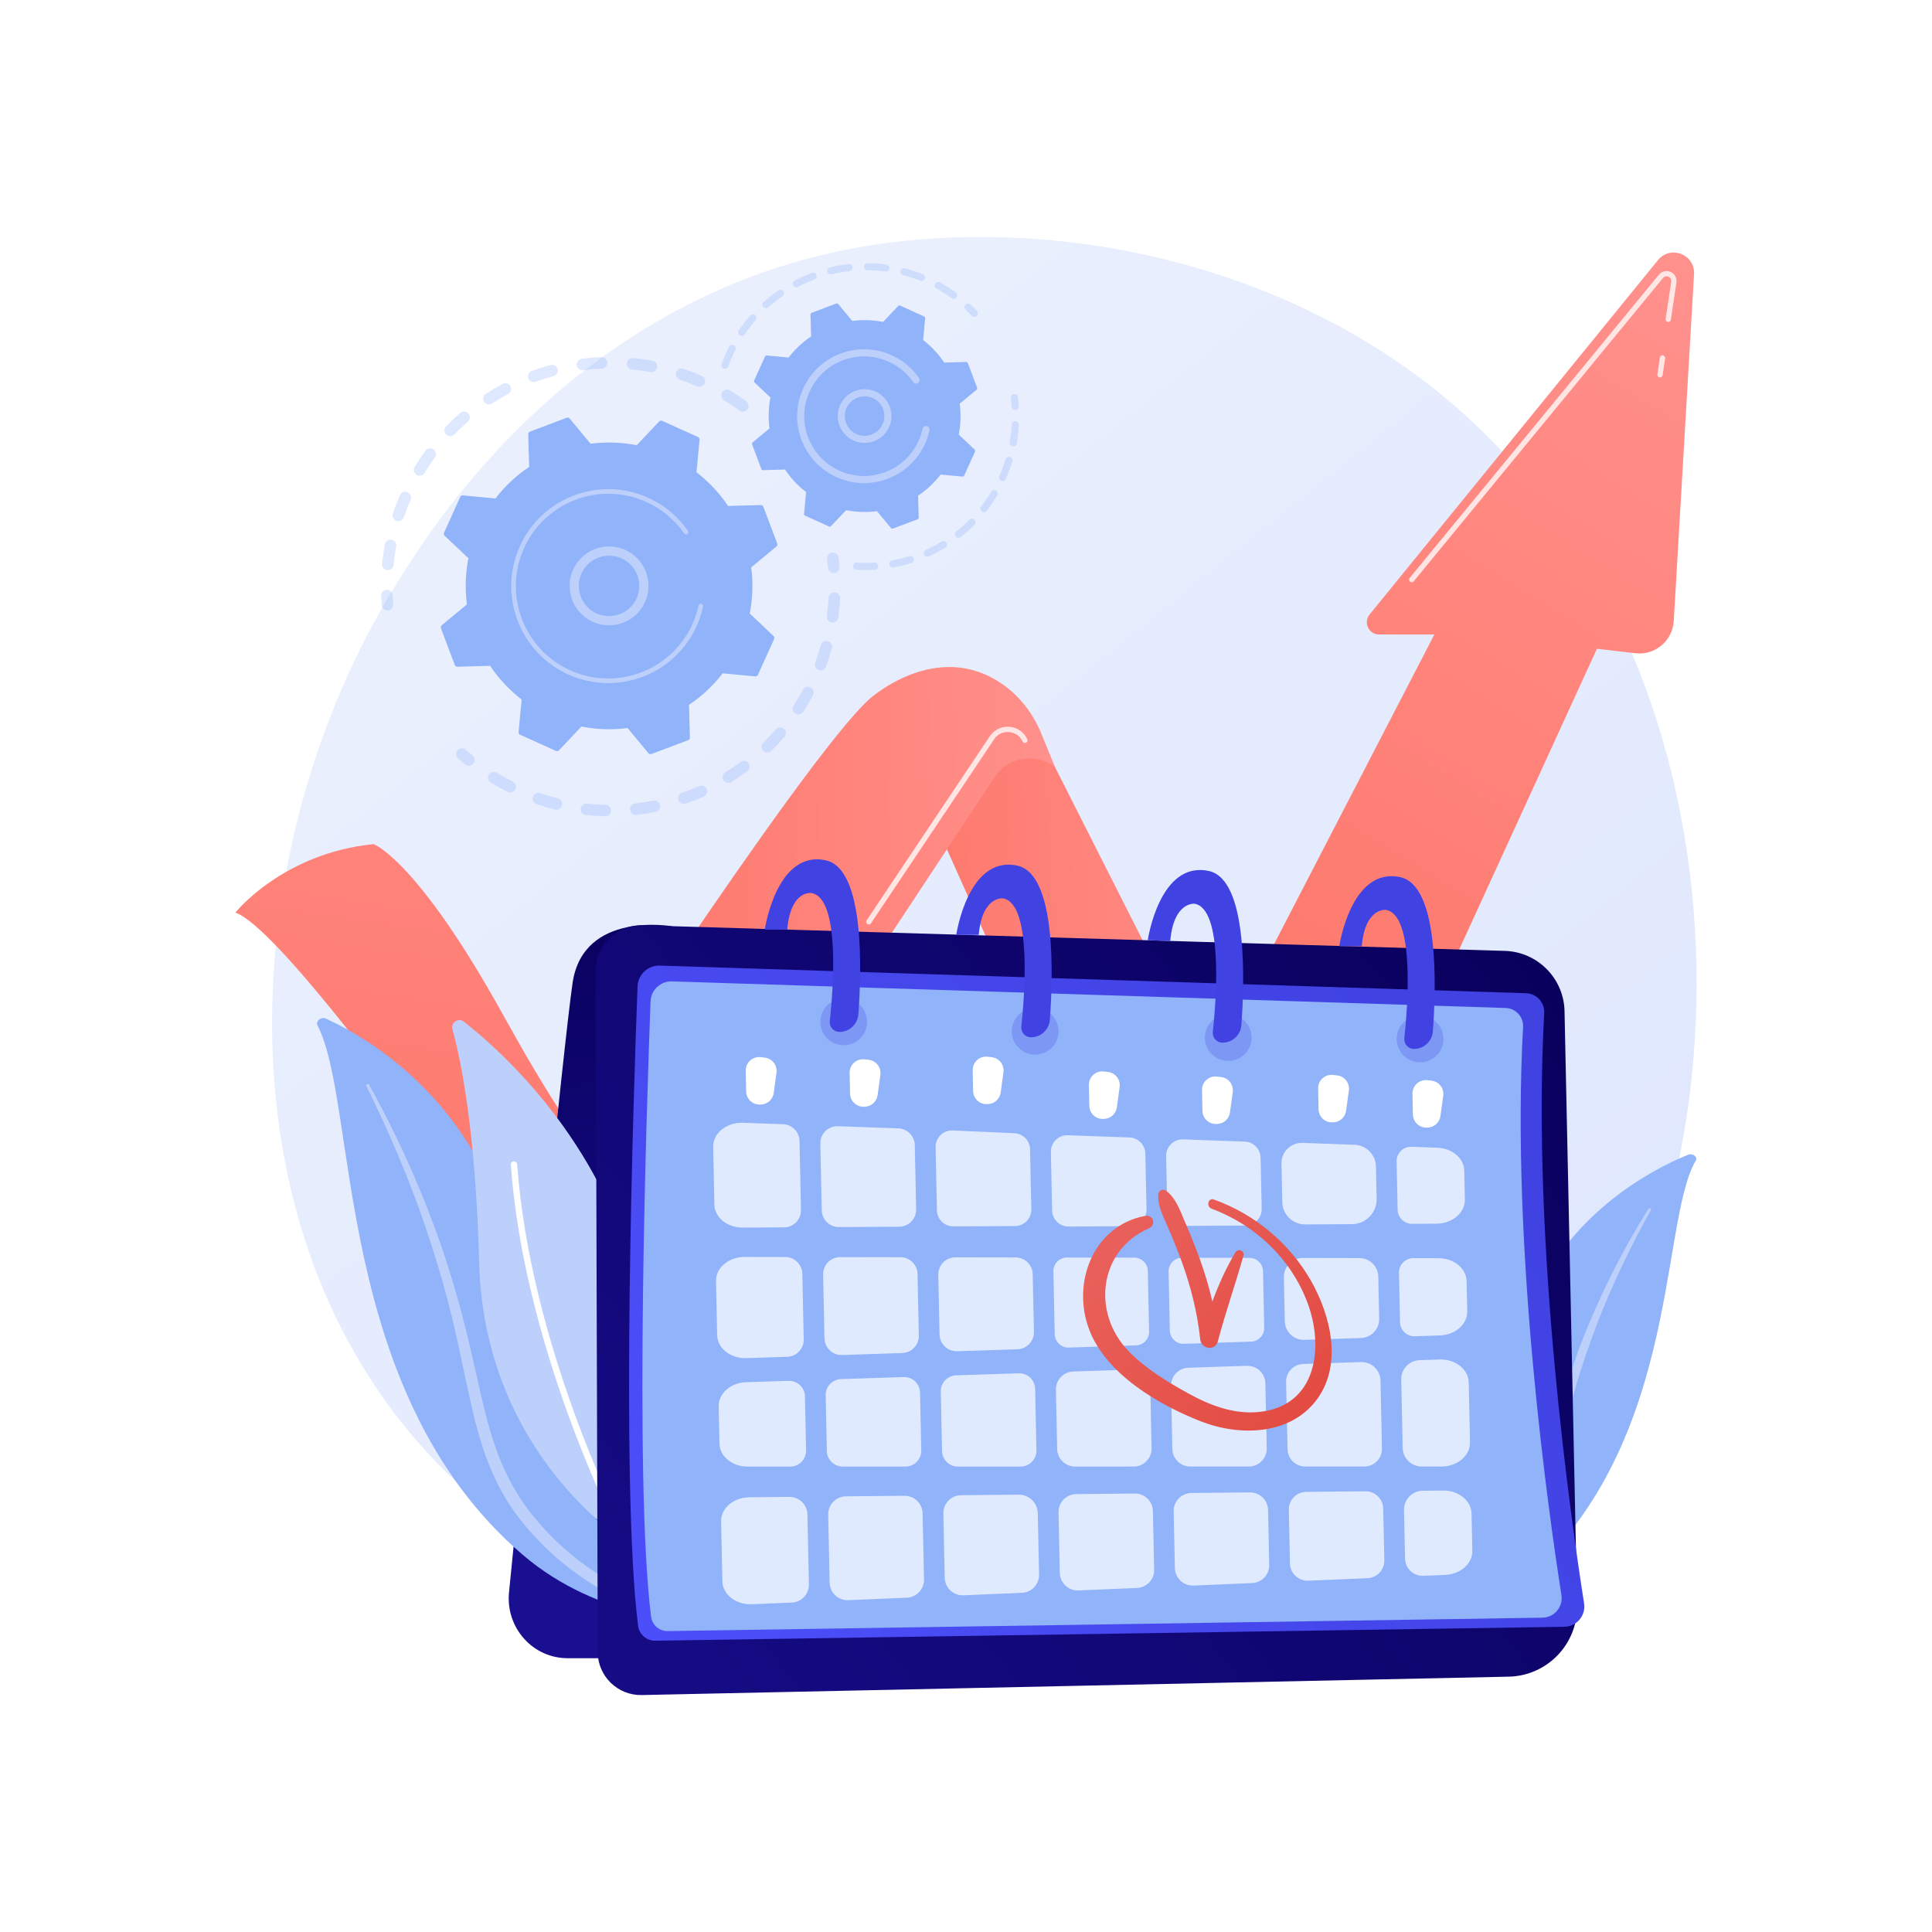 <?xml version="1.0" encoding="utf-8"?>
<!-- Generator: Adobe Illustrator 27.5.0, SVG Export Plug-In . SVG Version: 6.00 Build 0)  -->
<svg version="1.1" xmlns="http://www.w3.org/2000/svg" xmlns:xlink="http://www.w3.org/1999/xlink" x="0px" y="0px"
	 viewBox="0 0 3710 3710" style="enable-background:new 0 0 3710 3710;" xml:space="preserve">
<g id="Background">
	<g>
		<g>
			<rect style="fill:#FFFFFF;" width="3710" height="3710"/>
		</g>
	</g>
</g>
<g id="Illustration">
	<g>
		<linearGradient id="SVGID_1_" gradientUnits="userSpaceOnUse" x1="3613.638" y1="4014.449" x2="1168.169" y2="977.33">
			<stop  offset="0" style="stop-color:#DAE3FE"/>
			<stop  offset="1" style="stop-color:#E9EFFD"/>
		</linearGradient>
		<path style="fill:url(#SVGID_1_);" d="M2940.874,2816.719c-56.172,59.135-109.32,97.27-151.312,127.4
			c-493.607,354.168-1077.675,250.93-1201.806,225.718c-183.302-37.23-537.622-109.194-793.788-410.441
			c-387.559-455.761-327.21-1173.8-26.593-1647.787c54.987-86.7,345.447-567.908,935.806-645.078
			c357.279-46.703,773.751,47.491,1075.349,300.17C3411.61,1297.097,3366.541,2368.591,2940.874,2816.719z"/>
		<g>
			<path style="fill:#91B3FA;" d="M3256.455,2228.435c4.07-6.936-6.184-14.499-14.809-10.971
				c-87.585,35.823-306.935,152.878-342.283,436.708c-44.349,356.107-173.575,460.297-311.535,510.38
				c0,0,169.598,0.303,306.389-104.13C3230.071,2804.017,3184.084,2351.764,3256.455,2228.435z"/>
			<path style="fill:#BDD0FB;" d="M3170.386,2323.211c-20.077,36.195-39.201,72.731-56.538,109.859
				c-17.589,37.036-33.695,74.553-48.244,112.492c-14.357,37.99-27.781,76.237-39.063,114.989
				c-11.508,38.698-20.84,77.858-30.031,117.21c-9.47,39.274-18.721,78.897-33.262,117.61
				c-14.465,38.645-35.193,76.23-64.371,109.243c-7.286,8.224-14.801,16.366-22.887,24.045c-7.897,7.81-16.264,15.323-24.81,22.706
				c-17.197,14.698-35.752,28.456-55.629,40.999c-39.848,25.006-84.972,44.962-132.6,59.701c-5.013,1.551-10.974-0.469-13.317-4.512
				c-2.3-3.97-0.253-8.415,4.568-10.042l0.034-0.011c11.431-3.85,22.782-7.8,33.833-12.146c5.577-2.102,11.006-4.4,16.495-6.614
				c5.36-2.38,10.855-4.592,16.104-7.104c21.23-9.758,41.451-20.723,60.428-32.864c38.078-24.101,71.337-53.046,99.286-84.541
				c13.74-15.889,25.884-32.627,36.27-50.132c10.37-17.514,18.976-35.775,26.218-54.509c14.497-37.489,24.073-76.624,33.909-115.823
				c9.905-39.194,20.207-78.507,32.595-117.311c6.125-19.417,12.705-38.72,19.732-57.897c3.441-9.607,7.125-19.148,10.785-28.693
				c3.78-9.511,7.629-19.002,11.578-28.459c15.889-37.806,33.282-75.131,52.2-111.89c19.15-36.675,39.576-72.87,61.81-108.287
				c0.636-1.013,2.238-1.371,3.579-0.801C3170.362,2320.982,3170.936,2322.213,3170.386,2323.211z"/>
		</g>
		<g>
			<g>
				<g style="opacity:0.3;">
					<path style="fill:#91B3FA;" d="M1435.492,785.947c-3.595,4.928-10.505,6.006-15.43,2.411
						c-9.572-6.983-19.588-13.656-29.773-19.831c-5.153-3.124-6.838-9.793-3.825-14.982c0.036-0.061,0.071-0.123,0.108-0.186
						c3.162-5.214,9.953-6.877,15.169-3.715c10.72,6.5,21.266,13.523,31.341,20.876c4.608,3.361,5.848,9.625,3.046,14.451
						C1435.935,785.304,1435.725,785.631,1435.492,785.947z M1338.653,741.871c-10.926-4.727-22.158-9.031-33.394-12.796
						c-5.778-1.936-8.899-8.194-6.962-13.977c1.964-5.797,8.198-8.899,13.981-6.961c11.82,3.96,23.644,8.49,35.142,13.462
						c5.597,2.421,8.171,8.923,5.75,14.52c-0.176,0.406-0.374,0.798-0.59,1.171C1349.808,742.063,1343.844,744.116,1338.653,741.871
						z M1249.039,714.5c-11.672-2.17-23.58-3.859-35.4-5.019c-6.068-0.595-10.506-6-9.911-12.068
						c0.602-6.062,5.998-10.503,12.068-9.911c12.447,1.221,24.991,3,37.28,5.286c5.996,1.115,9.951,6.88,8.839,12.875
						c-0.238,1.278-0.687,2.464-1.304,3.527C1258.332,713.115,1253.756,715.378,1249.039,714.5z M1155.554,707.86
						c-11.877,0.493-23.869,1.511-35.647,3.018c-6.049,0.772-11.581-3.504-12.355-9.552c-0.767-6.049,3.509-11.576,9.552-12.355
						c12.402-1.585,25.027-2.654,37.526-3.179c6.092-0.253,11.239,4.48,11.493,10.572c0.091,2.18-0.456,4.239-1.476,5.996
						C1162.815,705.514,1159.465,707.694,1155.554,707.86z M1062.919,722.211c-11.443,3.112-22.916,6.758-34.095,10.842
						c-5.731,2.089-12.069-0.86-14.161-6.587c-2.094-5.732,0.858-12.071,6.589-14.157c11.76-4.295,23.833-8.131,35.873-11.405
						c5.883-1.602,11.951,1.871,13.551,7.758c0.807,2.965,0.326,5.977-1.105,8.441
						C1068.164,719.525,1065.838,721.417,1062.919,722.211z M975.769,756.701c-10.487,5.573-20.862,11.666-30.843,18.111
						c-5.123,3.308-11.96,1.837-15.265-3.284c-3.31-5.124-1.841-11.957,3.283-15.268c10.501-6.784,21.426-13.196,32.462-19.061
						c5.386-2.86,12.069-0.816,14.933,4.57c1.859,3.498,1.646,7.544-0.207,10.735C979.132,754.225,977.658,755.698,975.769,756.701z
						 M743.589,1094.677c-6.068-0.605-10.498-6.015-9.892-12.084c1.242-12.431,3.045-24.978,5.357-37.286
						c1.126-5.995,6.898-9.94,12.892-8.812c5.991,1.124,9.937,6.896,8.811,12.889c-2.196,11.687-3.906,23.6-5.083,35.405
						c-0.162,1.619-0.664,3.12-1.432,4.443C752.135,1092.86,748.039,1095.123,743.589,1094.677z M898.479,809.619
						c-8.98,7.761-17.732,16.007-26.011,24.512c-4.257,4.369-11.248,4.462-15.617,0.208c-4.372-4.256-4.439-11.228-0.206-15.616
						c8.72-8.955,17.936-17.639,27.394-25.811c4.614-3.987,11.586-3.48,15.575,1.135c3.163,3.659,3.498,8.804,1.198,12.765
						C900.213,807.843,899.432,808.794,898.479,809.619z M761.453,1000.112c-5.777-1.948-8.882-8.214-6.934-13.993
						c3.994-11.835,8.552-23.656,13.54-35.134c2.409-5.609,8.937-8.153,14.53-5.724c5.591,2.431,8.154,8.936,5.724,14.53
						c-4.742,10.908-9.074,22.141-12.866,33.39c-0.242,0.717-0.554,1.392-0.92,2.022
						C771.946,999.65,766.512,1001.819,761.453,1000.112z M834.966,878.471c-7.012,9.57-13.704,19.567-19.888,29.72
						c-3.171,5.211-9.963,6.861-15.174,3.689c-5.14-3.131-6.815-9.79-3.807-14.971c0.039-0.067,0.079-0.136,0.122-0.201
						c6.506-10.691,13.55-21.218,20.929-31.291c3.608-4.917,10.516-5.984,15.437-2.38c4.594,3.365,5.827,9.619,3.029,14.439
						C835.417,877.815,835.199,878.147,834.966,878.471z"/>
					<path style="fill:#91B3FA;" d="M753.553,1166.765c1.091-1.88,1.643-4.101,1.451-6.434c-0.466-5.674-0.818-11.452-1.055-17.176
						c-0.249-6.092-5.393-10.831-11.484-10.58c-6.094,0.248-10.84,5.39-10.579,11.487c0.245,6.02,0.618,12.097,1.106,18.068
						c0.497,6.077,5.829,10.604,11.904,10.105C748.644,1171.93,751.799,1169.786,753.553,1166.765z"/>
				</g>
				<g style="opacity:0.3;">
					<path style="fill:#91B3FA;" d="M909.853,1464.93c2.676-4.609,1.688-10.606-2.57-14.086c-4.409-3.6-8.818-7.354-13.099-11.156
						c-4.561-4.05-11.54-3.635-15.589,0.924c-4.065,4.58-3.633,11.542,0.925,15.589c4.509,4.002,9.151,7.956,13.793,11.748
						c4.723,3.857,11.679,3.155,15.538-1.568C909.229,1465.919,909.562,1465.432,909.853,1464.93z"/>
					<path style="fill:#91B3FA;" d="M1542.487,1366.885c-3.316,5.118-10.154,6.579-15.274,3.26
						c-5.116-3.317-6.57-10.143-3.259-15.271c6.315-9.743,12.311-19.907,17.898-30.322c2.851-5.358,9.578-7.392,14.952-4.509
						s7.393,9.576,4.512,14.951c-2.421,4.512-4.906,8.967-7.457,13.361C1550.219,1354.624,1546.394,1360.859,1542.487,1366.885z
						 M1571.897,1286.649c-5.712-2.128-8.618-8.487-6.488-14.2c4.085-10.972,7.755-22.233,10.9-33.474
						c1.623-5.871,7.735-9.302,13.609-7.66c5.87,1.642,9.299,7.736,7.656,13.607c-3.31,11.836-7.171,23.692-11.474,35.236
						c-0.223,0.599-0.493,1.168-0.803,1.701C1582.645,1286.425,1577.015,1288.555,1571.897,1286.649z M1506.382,1415.02
						c-8.028,9.3-16.563,18.384-25.374,26.997c-4.361,4.263-11.352,4.185-15.618-0.177c-4.262-4.36-4.177-11.345,0.178-15.615
						c8.369-8.178,16.473-16.802,24.094-25.635c3.987-4.616,10.958-5.13,15.577-1.144c4.083,3.525,4.953,9.389,2.339,13.891
						C1507.238,1413.924,1506.84,1414.489,1506.382,1415.02z M1597.344,1195.429c-6.041-0.821-10.277-6.388-9.452-12.429
						c1.577-11.583,2.676-23.372,3.269-35.037c0.307-6.096,5.494-10.777,11.588-10.467c6.09,0.309,10.775,5.495,10.466,11.585
						c-0.624,12.286-1.782,24.701-3.441,36.897c-0.202,1.473-0.681,2.841-1.385,4.053
						C1606.209,1193.785,1601.911,1196.051,1597.344,1195.429z M1435.227,1480.996c-9.87,7.302-20.192,14.282-30.68,20.749
						c-5.19,3.201-11.99,1.59-15.192-3.598c-3.205-5.192-1.59-11.995,3.6-15.196c9.961-6.145,19.765-12.774,29.138-19.709
						c4.904-3.627,11.819-2.592,15.446,2.311c2.702,3.654,2.816,8.423,0.672,12.116
						C1437.477,1478.933,1436.476,1480.073,1435.227,1480.996z M1351.327,1529.767c-11.255,4.98-22.851,9.541-34.466,13.561
						c-5.765,1.992-12.052-1.062-14.047-6.826c-1.996-5.772,1.06-12.058,6.827-14.044c11.036-3.82,22.056-8.155,32.752-12.885
						c5.577-2.468,12.098,0.054,14.566,5.631c1.485,3.361,1.16,7.065-0.554,10.017
						C1355.274,1527.169,1353.541,1528.789,1351.327,1529.767z M1258.789,1559.098c-12.078,2.412-24.394,4.339-36.599,5.732
						c-6.061,0.69-11.53-3.661-12.223-9.72c-0.692-6.067,3.663-11.532,9.719-12.222c11.6-1.321,23.298-3.155,34.778-5.447
						c5.98-1.194,11.797,2.687,12.989,8.666c0.549,2.748,0.028,5.457-1.276,7.703
						C1264.643,1556.454,1262.022,1558.451,1258.789,1559.098z M1162.057,1567.542c-12.312-0.287-24.755-1.105-36.982-2.431
						c-6.063-0.656-10.446-6.104-9.788-12.169c0.656-6.053,6.107-10.442,12.169-9.785c11.608,1.258,23.422,2.034,35.119,2.307
						c6.096,0.142,10.922,5.198,10.779,11.295c-0.046,1.926-0.58,3.723-1.483,5.279
						C1169.915,1565.408,1166.231,1567.638,1162.057,1567.542z M1065.785,1554.517c-11.917-2.986-23.864-6.523-35.512-10.512
						c-5.77-1.976-8.847-8.256-6.87-14.026c1.972-5.75,8.253-8.845,14.023-6.869c11.066,3.791,22.413,7.149,33.732,9.987
						c5.913,1.481,9.508,7.48,8.024,13.394c-0.258,1.03-0.652,1.991-1.159,2.866
						C1075.614,1553.505,1070.67,1555.742,1065.785,1554.517z M974.816,1520.707c-8.092-4.06-16.159-8.419-23.974-12.956
						c-2.831-1.644-5.633-3.312-8.414-5.009c-5.203-3.175-6.992-9.966-3.674-15.175c3.173-5.207,9.969-6.853,15.177-3.677
						c2.641,1.61,5.308,3.201,7.998,4.763c7.431,4.314,15.095,8.457,22.789,12.318c5.45,2.733,7.652,9.37,4.917,14.82
						c-0.104,0.204-0.211,0.406-0.325,0.602C986.404,1521.4,980.061,1523.34,974.816,1520.707z"/>
					<path style="fill:#91B3FA;" d="M1610.663,1095.11c1.102-1.899,1.651-4.141,1.449-6.491c-0.517-5.956-1.17-12.013-1.941-18.004
						c-0.777-6.05-6.311-10.323-12.359-9.544c-6.049,0.78-10.324,6.305-9.544,12.359c0.731,5.691,1.351,11.445,1.843,17.099
						c0.524,6.073,5.877,10.572,11.954,10.045C1605.789,1100.25,1608.92,1098.113,1610.663,1095.11z"/>
				</g>
				<g>
					<path style="fill:#91B3FA;" d="M1465.854,973.188c-0.778-2.061-2.775-3.401-4.976-3.339l-62.788,1.776
						c-16.331-24.368-36.664-46.306-60.601-64.699l5.829-62.501c0.204-2.193-1.005-4.272-3.011-5.181l-68.638-31.068
						c-2.006-0.909-4.368-0.444-5.879,1.156l-43.114,45.625c-29.615-5.848-59.518-6.649-88.603-2.837l-40.099-48.347
						c-1.406-1.694-3.732-2.311-5.792-1.534l-70.504,26.565c-2.06,0.776-3.402,2.775-3.339,4.976l1.777,62.787
						c-24.368,16.33-46.308,36.663-64.7,60.601l-62.501-5.829c-2.193-0.205-4.273,1.004-5.181,3.01l-31.07,68.639
						c-0.907,2.006-0.442,4.367,1.157,5.879l45.625,43.114c-5.848,29.615-6.649,59.518-2.837,88.603l-48.348,40.098
						c-1.694,1.406-2.312,3.731-1.534,5.792l26.565,70.504c0.776,2.06,2.775,3.401,4.974,3.339l62.789-1.777
						c16.329,24.368,36.663,46.306,60.601,64.699l-5.828,62.501c-0.205,2.192,1.004,4.273,3.009,5.181l68.64,31.069
						c2.006,0.908,4.367,0.443,5.879-1.157l43.114-45.625c29.615,5.848,59.518,6.648,88.603,2.837l40.099,48.347
						c1.405,1.695,3.731,2.311,5.792,1.535l70.504-26.566c2.06-0.776,3.401-2.774,3.339-4.975l-1.777-62.788
						c24.368-16.33,46.306-36.663,64.7-60.601l62.501,5.829c2.191,0.203,4.272-1.005,5.18-3.011l31.068-68.639
						c0.908-2.006,0.444-4.367-1.157-5.879l-45.624-43.113c5.848-29.616,6.647-59.518,2.837-88.603l48.348-40.099
						c1.695-1.405,2.311-3.732,1.535-5.792L1465.854,973.188z"/>
					<g>
						<path style="fill:#BDD0FB;" d="M1228.826,1172.251c-26.009,32.67-73.745,38.093-106.42,12.083
							c-15.828-12.598-25.801-30.607-28.082-50.707c-2.283-20.096,3.394-39.884,15.999-55.71
							c26.009-32.671,73.746-38.093,106.42-12.084c29.723,23.663,36.892,65.308,18.357,97.234
							C1233.262,1166.233,1231.17,1169.305,1228.826,1172.251z M1111.879,1131.635c1.75,15.412,9.396,29.218,21.533,38.88
							c25.048,19.938,61.654,15.784,81.593-9.266c19.955-25.05,15.784-61.654-9.266-81.596
							c-25.048-19.938-61.654-15.784-81.593,9.266c-1.808,2.272-3.426,4.647-4.857,7.112
							C1113.071,1106.739,1110.458,1119.109,1111.879,1131.635z"/>
					</g>
					<path style="fill:#BDD0FB;" d="M1328.92,1219.326c3.183-5.483,6.109-11.159,8.76-17.013l0,0
						c0.835-1.842,1.639-3.699,2.415-5.568c3.82-9.217,6.9-18.722,9.194-28.37c0.031-0.131,0.063-0.263,0.094-0.394
						c0.087-0.373,0.174-0.747,0.257-1.122c0.168-0.728,0.328-1.458,0.486-2.186c0.416-1.918-0.484-3.815-2.094-4.752
						c-0.391-0.227-0.826-0.397-1.292-0.498c-2.384-0.516-4.728,1.006-5.247,3.385c-2.649,12.27-6.641,24.334-11.862,35.861
						c-25.911,57.268-78.662,94.111-136.699,102.434c-32.281,4.633-66.199,0.438-98.047-13.98
						c-5.586-2.527-11.002-5.318-16.231-8.356c-35.196-20.438-62.068-52.096-76.611-90.696
						c-16.708-44.338-15.148-92.529,4.389-135.692c40.36-89.141,145.645-128.786,234.746-88.454
						c5.494,2.486,10.842,5.242,16.022,8.252c22.45,13.039,41.798,30.845,56.592,52.208c0.383,0.552,0.867,0.99,1.412,1.304
						c1.432,0.832,3.28,0.819,4.732-0.188c2.002-1.396,2.512-4.138,1.115-6.147c-15.532-22.429-35.844-41.126-59.413-54.814
						c-5.438-3.159-11.05-6.051-16.816-8.663c-93.549-42.346-204.109-0.658-246.44,92.857
						c-20.512,45.315-22.147,95.904-4.607,142.451c15.266,40.523,43.478,73.757,80.426,95.215
						c5.491,3.188,11.177,6.117,17.037,8.771c45.318,20.512,95.908,22.149,142.453,4.611
						C1274.225,1284.509,1307.463,1256.285,1328.92,1219.326z"/>
				</g>
			</g>
			<g>
				<g style="opacity:0.3;">
					<path style="fill:#91B3FA;" d="M1876.973,605.196c1.481-2.552,1.181-5.868-0.955-8.117c-3.985-4.2-8.152-8.337-12.386-12.293
						c-2.751-2.571-7.063-2.425-9.639,0.326c-2.587,2.746-2.424,7.068,0.326,9.639c4.034,3.77,8.006,7.713,11.81,11.72
						c2.589,2.731,6.906,2.842,9.641,0.252C1876.254,606.261,1876.654,605.746,1876.973,605.196z"/>
					<path style="fill:#91B3FA;" d="M1837.137,571.207c-2.215,3.046-6.476,3.726-9.526,1.512
						c-7.696-5.581-15.767-10.832-23.986-15.604c-1.733-1.006-3.485-1.996-5.252-2.972c-3.292-1.823-4.489-5.972-2.667-9.269
						c1.847-3.048,5.972-4.489,9.273-2.668c1.848,1.023,3.68,2.059,5.494,3.112c8.616,5.002,17.079,10.508,25.148,16.364
						c2.856,2.07,3.632,5.947,1.896,8.936C1837.402,570.817,1837.273,571.012,1837.137,571.207z M1767.097,539.261
						c-10.69-4.308-21.743-7.995-32.849-10.95c-3.641-0.97-5.803-4.701-4.836-8.344c0.969-3.619,4.703-5.807,8.345-4.836
						c11.641,3.097,23.229,6.959,34.437,11.479c3.494,1.409,5.185,5.382,3.779,8.879c-0.124,0.305-0.272,0.601-0.434,0.88
						C1773.863,539.254,1770.281,540.544,1767.097,539.261z M1700.284,521.508c-11.403-1.556-23.021-2.41-34.543-2.542
						c-3.763-0.044-6.783-3.133-6.739-6.896c0.045-3.778,3.125-6.788,6.896-6.744c12.08,0.136,24.272,1.038,36.227,2.665
						c3.731,0.51,6.349,3.948,5.839,7.679c-0.128,0.908-0.424,1.753-0.859,2.501C1705.759,520.49,1703.105,521.891,1700.284,521.508
						z M1631.15,520.714c-11.453,1.29-22.934,3.304-34.104,5.988c-3.667,0.878-7.348-1.378-8.224-5.041
						c-0.875-3.653,1.375-7.342,5.036-8.224c11.722-2.813,23.752-4.924,35.766-6.278c3.742-0.423,7.12,2.274,7.543,6.016
						c0.164,1.509-0.17,2.958-0.879,4.18C1635.241,519.16,1633.384,520.462,1631.15,520.714z M1563.917,536.821
						c-10.791,4.035-21.429,8.776-31.63,14.089c-3.336,1.74-7.457,0.442-9.198-2.899s-0.45-7.462,2.899-9.199
						c10.688-5.57,21.843-10.537,33.15-14.771c3.529-1.316,7.458,0.472,8.776,3.997c0.745,1.993,0.5,4.114-0.49,5.819
						C1566.66,535.175,1565.453,536.245,1563.917,536.821z M1502.632,568.762c-9.476,6.532-18.629,13.716-27.21,21.361
						c-2.809,2.504-7.124,2.256-9.627-0.556c-2.503-2.813-2.257-7.11,0.555-9.631c8.997-8.015,18.603-15.554,28.542-22.406
						c3.102-2.134,7.348-1.356,9.484,1.744c1.546,2.245,1.565,5.091,0.283,7.3C1504.169,567.416,1503.492,568.171,1502.632,568.762z
						 M1451.041,614.701c-7.559,8.63-14.677,17.852-21.151,27.412c-2.116,3.115-6.356,3.93-9.472,1.817
						c-3.118-2.11-3.888-6.316-1.823-9.475c6.795-10.018,14.256-19.687,22.183-28.739c2.484-2.832,6.793-3.118,9.626-0.637
						c2.492,2.182,3.011,5.783,1.406,8.548C1451.594,614.001,1451.339,614.362,1451.041,614.701z M1389.665,707.739
						c-3.539-1.292-5.357-5.205-4.065-8.744c3.576-9.795,7.752-19.561,12.394-29.003c0.698-1.439,1.414-2.86,2.139-4.28
						c1.611-3.385,5.828-4.679,9.184-2.951c3.353,1.719,4.672,5.827,2.955,9.182c-0.685,1.328-1.355,2.667-2.021,4.04
						c-4.446,9.037-8.429,18.353-11.841,27.692c-0.139,0.385-0.313,0.751-0.51,1.09
						C1396.269,707.573,1392.816,708.891,1389.665,707.739z"/>
				</g>
				<g style="opacity:0.3;">
					<path style="fill:#91B3FA;" d="M1914.999,951.352c-6.1,10.201-12.88,20.115-20.14,29.478c-2.31,2.972-6.593,3.516-9.571,1.205
						c-2.979-2.311-3.473-6.594-1.205-9.571c6.928-8.924,13.391-18.383,19.211-28.115c1.931-3.234,6.122-4.285,9.352-2.353
						c3.206,1.919,4.27,6.056,2.401,9.276C1915.031,951.297,1915.014,951.326,1914.999,951.352z M1922.452,923.1
						c-3.439-1.531-4.987-5.564-3.453-9.002c4.608-10.351,8.637-21.084,11.97-31.906c1.113-3.575,4.926-5.62,8.53-4.505
						c3.6,1.108,5.614,4.922,4.508,8.524c-3.495,11.34-7.716,22.59-12.549,33.435c-0.102,0.229-0.212,0.446-0.336,0.659
						C1929.397,923.277,1925.671,924.533,1922.452,923.1z M1871.266,1007.66c-8.39,8.429-17.364,16.418-26.676,23.743
						c-2.961,2.328-7.253,1.815-9.578-1.144c-2.333-2.96-1.817-7.231,1.139-9.577c8.885-6.986,17.444-14.605,25.453-22.643
						c2.658-2.669,6.976-2.677,9.641-0.025c2.245,2.235,2.608,5.642,1.09,8.257
						C1872.047,1006.766,1871.691,1007.233,1871.266,1007.66z M1944.504,856.995c-3.707-0.659-6.178-4.203-5.519-7.91
						c1.985-11.154,3.303-22.537,3.914-33.842c0.209-3.756,3.424-6.641,7.175-6.443c3.762,0.205,6.649,3.417,6.444,7.179
						c-0.637,11.856-2.019,23.8-4.104,35.496c-0.146,0.809-0.427,1.558-0.817,2.229
						C1950.199,856.112,1947.401,857.51,1944.504,856.995z M1815.24,1051.714c-10.147,6.15-20.779,11.741-31.6,16.625
						c-3.433,1.549-7.474,0.02-9.023-3.414c-1.55-3.434-0.028-7.475,3.413-9.023c10.325-4.652,20.462-9.988,30.138-15.857
						c3.22-1.951,7.414-0.925,9.369,2.301c1.339,2.205,1.274,4.875,0.062,6.963C1817.044,1050.262,1816.251,1051.1,1815.24,1051.714
						z M1750.271,1081.046c-11.347,3.547-23.013,6.436-34.667,8.589c-3.702,0.684-7.257-1.76-7.94-5.465
						c-0.687-3.699,1.759-7.261,5.468-7.946c11.112-2.055,22.24-4.813,33.069-8.198c3.594-1.124,7.42,0.881,8.545,4.476
						c0.592,1.899,0.314,3.864-0.614,5.462C1753.307,1079.385,1751.964,1080.516,1750.271,1081.046z M1680.144,1093.979
						c-11.875,0.73-23.899,0.734-35.729,0.019c-3.763-0.229-6.624-3.461-6.396-7.221c0.225-3.758,3.464-6.618,7.217-6.396
						c11.284,0.686,22.747,0.68,34.068-0.022c3.76-0.231,6.998,2.63,7.225,6.39c0.09,1.396-0.252,2.715-0.904,3.838
						C1684.518,1092.494,1682.51,1093.832,1680.144,1093.979z"/>
					<path style="fill:#91B3FA;" d="M1955.351,783.818c0.66-1.138,0.999-2.477,0.902-3.889c-0.4-5.824-0.977-11.661-1.708-17.353
						c-0.482-3.734-3.9-6.376-7.636-5.897c-3.727,0.49-6.369,3.9-5.896,7.636c0.7,5.427,1.247,10.997,1.633,16.554
						c0.259,3.758,3.519,6.594,7.274,6.333C1952.265,787.039,1954.253,785.709,1955.351,783.818z"/>
				</g>
				<g>
					<path style="fill:#91B3FA;" d="M1858.535,697.307c-0.521-1.379-1.857-2.276-3.33-2.234l-42.015,1.189
						c-10.928-16.306-24.534-30.985-40.551-43.293l3.9-41.823c0.136-1.467-0.672-2.859-2.015-3.467l-45.93-20.789
						c-1.342-0.609-2.923-0.297-3.934,0.773l-28.85,30.531c-19.818-3.913-39.827-4.449-59.289-1.899l-26.832-32.351
						c-0.941-1.134-2.497-1.546-3.876-1.027l-47.178,17.777c-1.379,0.519-2.276,1.857-2.234,3.33l1.189,42.014
						c-16.306,10.927-30.987,24.534-43.294,40.552l-41.823-3.901c-1.467-0.137-2.859,0.672-3.467,2.014l-20.79,45.931
						c-0.608,1.343-0.296,2.922,0.775,3.934l30.53,28.85c-3.913,19.818-4.449,39.827-1.898,59.289l-32.353,26.832
						c-1.133,0.94-1.547,2.497-1.027,3.875l17.777,47.179c0.519,1.378,1.857,2.275,3.328,2.234l42.016-1.189
						c10.927,16.306,24.533,30.986,40.551,43.294l-3.9,41.823c-0.138,1.466,0.671,2.859,2.014,3.466l45.931,20.79
						c1.342,0.607,2.922,0.296,3.934-0.774l28.849-30.53c19.818,3.913,39.827,4.449,59.289,1.898l26.832,32.352
						c0.94,1.134,2.496,1.546,3.876,1.027l47.178-17.777c1.379-0.52,2.276-1.857,2.235-3.329l-1.189-42.015
						c16.306-10.927,30.986-24.534,43.294-40.552l41.823,3.901c1.467,0.136,2.859-0.672,3.467-2.015l20.789-45.93
						c0.607-1.342,0.297-2.922-0.775-3.934l-30.529-28.85c3.913-19.818,4.448-39.827,1.898-59.289l32.352-26.833
						c1.134-0.94,1.546-2.497,1.027-3.875L1858.535,697.307z"/>
					<g>
						<path style="fill:#BDD0FB;" d="M1700.64,831.074c-8.581,10.786-20.849,17.58-34.543,19.133
							c-13.688,1.557-27.166-2.313-37.947-10.898c-22.253-17.713-25.933-50.176-8.233-72.492
							c17.723-22.251,50.239-25.942,72.486-8.229c10.782,8.581,17.577,20.848,19.132,34.538c1.263,11.129-1.059,22.119-6.583,31.634
							C1703.683,826.946,1702.241,829.058,1700.64,831.074z M1636.641,828.636c7.932,6.315,17.846,9.162,27.921,8.019
							c10.067-1.144,19.092-6.143,25.405-14.072l0,0c6.303-7.939,9.158-17.844,8.014-27.919c-1.14-10.068-6.144-19.092-14.07-25.403
							c-16.37-13.031-40.287-10.317-53.323,6.05c-1.174,1.479-2.221,3.016-3.142,4.603
							C1618.158,795.911,1621.751,816.784,1636.641,828.636z"/>
					</g>
					<path style="fill:#BDD0FB;" d="M1770.307,863.834c2.167-3.732,4.16-7.604,5.98-11.615c3.609-7.967,6.411-16.309,8.331-24.816
						c0.083-0.383,0.167-0.766,0.25-1.149c0.642-2.962-0.747-5.89-3.233-7.337c-0.604-0.351-1.276-0.614-1.994-0.769
						c-3.681-0.796-7.296,1.556-8.102,5.227c-1.718,7.96-4.303,15.769-7.677,23.213l-0.002,0.003
						c-0.184,0.409-0.375,0.818-0.563,1.221c-8.146,17.546-20.357,32.398-35.497,43.62c-8.219,6.091-17.309,11.11-27.094,14.898
						c-0.079,0.031-0.159,0.062-0.238,0.093c-0.247,0.092-0.487,0.188-0.731,0.277c-28.704,10.813-59.901,9.806-87.844-2.844
						c-3.618-1.634-7.121-3.441-10.507-5.407c-22.784-13.231-40.18-33.728-49.599-58.718c-10.813-28.704-9.8-59.899,2.848-87.839
						c12.651-27.919,35.423-49.288,64.123-60.108c28.703-10.813,59.901-9.806,87.844,2.844c3.557,1.607,7.018,3.393,10.37,5.339
						c14.536,8.443,27.06,19.968,36.635,33.798c0.591,0.852,1.338,1.528,2.181,2.014c2.212,1.284,5.065,1.265,7.307-0.29
						c3.09-2.153,3.871-6.39,1.722-9.493c-10.716-15.474-24.729-28.372-40.985-37.818c-3.755-2.18-7.625-4.177-11.602-5.977
						c-31.267-14.152-66.169-15.28-98.284-3.179c-32.109,12.102-57.601,35.954-71.738,67.243
						c-14.153,31.263-15.285,66.162-3.179,98.277c10.531,27.958,29.995,50.887,55.486,65.69c3.784,2.197,7.708,4.221,11.75,6.051
						C1666.795,943.677,1737.641,920.102,1770.307,863.834z"/>
				</g>
			</g>
		</g>
		<g>
			
				<linearGradient id="SVGID_00000116919646866471321050000007785380719507025540_" gradientUnits="userSpaceOnUse" x1="3379.193" y1="498.949" x2="2161.008" y2="2471.76">
				<stop  offset="0" style="stop-color:#FF928E"/>
				<stop  offset="1" style="stop-color:#FE7062"/>
			</linearGradient>
			<path style="fill:url(#SVGID_00000116919646866471321050000007785380719507025540_);" d="M2234.789,2222.11l519.664-1003.776
				h-106.469c-19.633,0-30.43-23.015-17.978-38.317l553.858-680.606c24.004-29.498,71.423-10.789,69.194,27.301l-38.933,665.55
				c-2.229,38.1-35.737,66.496-73.345,62.157l-74.231-8.566l-515.611,1125.836c-13.423,29.308-42.519,48.074-74.537,48.074h-178.704
				L2234.789,2222.11z"/>
			<g style="opacity:0.78;">
				<path style="fill:#FFFFFF;" d="M2710.884,1118.091c-1.133,0-2.272-0.378-3.217-1.154c-2.167-1.778-2.477-4.975-0.7-7.14
					l478.611-582.319c5.598-6.809,14.406-8.911,22.442-5.342c7.979,3.542,12.471,11.753,11.18,20.429l-10.648,71.484
					c-0.409,2.769-2.999,4.688-5.763,4.269c-2.771-0.413-4.683-2.992-4.271-5.765l10.648-71.482
					c0.753-5.066-2.223-8.313-5.261-9.662c-2.992-1.326-7.309-1.359-10.486,2.513l-478.611,582.319
					C2713.803,1117.46,2712.35,1118.091,2710.884,1118.091z"/>
			</g>
			
				<linearGradient id="SVGID_00000021105611649675209750000011908226748200532138_" gradientUnits="userSpaceOnUse" x1="2516.22" y1="1880.184" x2="1545.521" y2="1937.284">
				<stop  offset="0" style="stop-color:#FF928E"/>
				<stop  offset="1" style="stop-color:#FE7062"/>
			</linearGradient>
			<path style="fill:url(#SVGID_00000021105611649675209750000011908226748200532138_);" d="M1768.09,1518.116l366.871,821.681
				c21.73,48.669,69.747,79.966,122.683,79.966h189.13c25.094,0,48.213-13.725,60.386-35.849l6.726-12.225l0,0
				c-20.321,0-38.926-11.487-48.164-29.736l-488.813-965.656L1768.09,1518.116z"/>
			
				<linearGradient id="SVGID_00000112621380330426343540000015080371972760496825_" gradientUnits="userSpaceOnUse" x1="2087.731" y1="1836.337" x2="969.918" y2="1857.765">
				<stop  offset="0" style="stop-color:#FF928E"/>
				<stop  offset="1" style="stop-color:#FE7062"/>
			</linearGradient>
			<path style="fill:url(#SVGID_00000112621380330426343540000015080371972760496825_);" d="M2026.284,1473.834L2026.284,1473.834
				c-36.789-29.29-90.541-20.679-116.514,18.665l-539.405,817.098c-43.202,65.443-116.005,104.763-193.975,104.763h-75.901
				l-61.77-179.408c0,0,501.46-775.238,630.709-892.509c0,0,128.713-116.962,255.622-28.53
				c33.528,23.363,58.984,56.707,74.533,94.692L2026.284,1473.834z"/>
			
				<linearGradient id="SVGID_00000072964139226906718430000011260264834039835810_" gradientUnits="userSpaceOnUse" x1="1155.485" y1="360.456" x2="732.164" y2="3255.424">
				<stop  offset="0" style="stop-color:#FF928E"/>
				<stop  offset="1" style="stop-color:#FE7062"/>
			</linearGradient>
			<path style="fill:url(#SVGID_00000072964139226906718430000011260264834039835810_);" d="M452.044,1752.438
				c0,0,90.292-113.792,265.26-131.494c0,0,83.102,28.546,248.659,327.65c165.558,299.105,275.45,435.502,404.403,361.002
				l-10.676,17.872c-35.183,58.899-98.396,94.914-166.591,94.914h-71.32c-78.523,0-152.237-38.064-198.092-102.333
				C794.833,2139.45,531.197,1780.474,452.044,1752.438z"/>
			<g style="opacity:0.78;">
				<path style="fill:#FFFFFF;" d="M3187.691,724.771c-0.248,0-0.502-0.018-0.753-0.056c-2.771-0.413-4.683-2.994-4.271-5.765
					l4.819-32.345c0.413-2.769,3.025-4.682,5.763-4.269c2.771,0.413,4.683,2.994,4.27,5.765l-4.819,32.345
					C3192.328,722.962,3190.162,724.771,3187.691,724.771z"/>
			</g>
			<g style="opacity:0.78;">
				<path style="fill:#FFFFFF;" d="M1668.278,1775.382c-0.971,0-1.952-0.277-2.817-0.857c-2.328-1.557-2.953-4.708-1.397-7.036
					l236.53-353.495c8.465-12.651,22.574-19.522,37.628-18.375c15.126,1.143,28.027,10.072,34.507,23.884
					c1.192,2.536,0.102,5.557-2.434,6.747c-2.533,1.189-5.558,0.101-6.747-2.438c-4.908-10.455-14.661-17.214-26.091-18.077
					c-11.388-0.847-22.029,4.336-28.426,13.899l-236.529,353.495C1671.518,1774.593,1669.912,1775.382,1668.278,1775.382z"/>
			</g>
		</g>
		<g>
			
				<linearGradient id="SVGID_00000054945181737607946020000010772166963186625428_" gradientUnits="userSpaceOnUse" x1="486.63" y1="1702.137" x2="452.974" y2="2955.146" gradientTransform="matrix(-1 0 0 1 1600.91 0)">
				<stop  offset="0" style="stop-color:#09005D"/>
				<stop  offset="1" style="stop-color:#1A0F91"/>
			</linearGradient>
			<path style="fill:url(#SVGID_00000054945181737607946020000010772166963186625428_);" d="M977.436,3057.923
				c30.177-304.388,105.692-1060.405,122.178-1170.908c20.72-138.885,190.909-108.233,190.909-108.233l36.444,1405.455h-237.294
				c-31.891,0-62.304-13.748-83.678-37.852C984.621,3122.281,974.232,3090.237,977.436,3057.923z"/>
			<g>
				<path style="fill:#91B3FA;" d="M609.841,1969.458c-4.424-8.47,6.72-17.705,16.094-13.397
					c95.19,43.746,333.588,186.688,372.005,533.289c48.2,434.863,238.542,506.74,338.588,623.254c0,0-184.325,0.37-332.995-127.159
					C638.516,2672.334,688.496,2120.062,609.841,1969.458z"/>
				<path style="fill:#BDD0FB;" d="M703.384,2085.195c21.82,44.199,42.605,88.816,61.447,134.155
					c19.116,45.227,36.621,91.041,52.434,137.371c15.604,46.392,30.193,93.097,42.455,140.419
					c12.508,47.256,22.649,95.077,32.638,143.132c10.293,47.96,20.346,96.345,36.151,143.621
					c15.721,47.192,38.249,93.088,69.96,133.402c7.918,10.043,16.087,19.986,24.875,29.363c8.583,9.537,17.676,18.712,26.964,27.728
					c18.69,17.948,38.857,34.75,60.46,50.066c43.308,30.536,92.351,54.905,144.114,72.905c5.448,1.894,11.927-0.573,14.473-5.51
					c2.499-4.848,0.275-10.275-4.965-12.263l-0.037-0.014c-12.423-4.701-24.76-9.525-36.771-14.833
					c-6.062-2.567-11.961-5.373-17.927-8.076c-5.825-2.906-11.798-5.607-17.502-8.676c-23.074-11.916-45.051-25.306-65.676-40.132
					c-41.385-29.431-77.532-64.778-107.907-103.238c-14.933-19.403-28.132-39.843-39.42-61.219
					c-11.27-21.387-20.623-43.687-28.495-66.564c-15.755-45.78-26.163-93.57-36.853-141.438
					c-10.764-47.861-21.962-95.869-35.426-143.255c-6.657-23.711-13.808-47.283-21.445-70.701
					c-3.74-11.732-7.743-23.383-11.722-35.039c-4.109-11.615-8.292-23.204-12.584-34.753
					c-17.269-46.167-36.172-91.747-56.733-136.635c-20.813-44.786-43.013-88.985-67.177-132.236
					c-0.691-1.237-2.432-1.674-3.89-0.978C703.41,2082.473,702.785,2083.977,703.384,2085.195z"/>
			</g>
			<g>
				<g>
					<path style="fill:#BDD0FB;" d="M1212.15,2931.82c-4.115,15.13-22.345,21.139-34.777,11.585
						c-68.597-52.718-249.065-219.308-257.181-517.857c-6.853-252.111-34.528-388.165-51.371-449.058
						c-3.561-12.876,11.385-22.815,21.898-14.571C1006.703,2052.879,1361.27,2383.592,1212.15,2931.82z"/>
					<path style="fill:#FFFFFF;" d="M1191.002,2933.681c-0.305,0.241-0.637,0.455-0.996,0.639c-3.006,1.546-6.697,0.362-8.243-2.645
						c-1.752-3.408-175.526-344.856-200.89-694.969c-0.243-3.369,2.291-6.301,5.664-6.549c3.372-0.243,6.303,2.292,6.549,5.665
						c25.179,347.565,197.825,686.869,199.565,690.255C1194.013,2928.725,1193.257,2931.904,1191.002,2933.681z"/>
				</g>
			</g>
			
				<linearGradient id="SVGID_00000073699861331989299700000013199569695304120470_" gradientUnits="userSpaceOnUse" x1="-3256.07" y1="2695.848" x2="-5065.261" y2="5072.169" gradientTransform="matrix(-0.021 -1 -1 0.021 5592.102 -1525.996)">
				<stop  offset="0" style="stop-color:#09005D"/>
				<stop  offset="1" style="stop-color:#1A0F91"/>
			</linearGradient>
			<path style="fill:url(#SVGID_00000073699861331989299700000013199569695304120470_);" d="M2897.225,3219.666
				c74.1-1.572,132.894-62.917,131.323-137.017l-24.202-1140.992c-1.335-62.947-51.766-113.805-114.7-115.674l-1656.011-49.131
				c-49.249-1.462-89.922,38.145-89.773,87.414l3.972,1308.225c0.14,46.295,38.229,83.471,84.515,82.489L2897.225,3219.666z"/>
			<g>
				
					<linearGradient id="SVGID_00000125570654483340473780000007981534978417306024_" gradientUnits="userSpaceOnUse" x1="-4839.217" y1="4867.579" x2="-3508.102" y2="2903.717" gradientTransform="matrix(-0.021 -1 -1 0.021 5592.102 -1525.996)">
					<stop  offset="0" style="stop-color:#4F52FF"/>
					<stop  offset="1" style="stop-color:#4042E2"/>
				</linearGradient>
				<path style="fill:url(#SVGID_00000125570654483340473780000007981534978417306024_);" d="M3003.95,3123.885
					c23.71-0.365,41.617-21.602,37.933-45.03c-24.435-155.364-101.151-689.775-76.542-1133.491
					c1.122-20.234-14.557-37.442-34.813-38.087l-1663.471-53.064c-22.809-0.729-41.922,17.082-42.787,39.888
					c-7.073,186.546-33.422,954.751,1.051,1227.828c2.097,16.621,16.39,28.967,33.141,28.71L3003.95,3123.885z"/>
				<path style="fill:#91B3FA;" d="M2961.921,3106.413c22.818-0.349,40.052-20.788,36.505-43.332
					c-23.514-149.515-97.341-663.803-73.659-1090.809c1.08-19.473-14.007-36.032-33.5-36.654l-1600.832-51.066
					c-21.95-0.699-40.344,16.44-41.176,38.386c-6.808,179.523-32.164,918.801,1.01,1181.595
					c2.018,15.994,15.774,27.875,31.891,27.628L2961.921,3106.413z"/>
			</g>
			<path style="opacity:0.72;fill:#FFFFFF;" d="M1978.01,2206.904l2.444,115.291c0.374,17.598-13.737,32.093-31.336,32.191
				l-118.256,0.667c-17.217,0.098-31.328-13.639-31.693-30.854l-2.571-121.207c-0.386-18.219,14.708-32.968,32.913-32.16
				l118.379,5.248C1964.482,2176.817,1977.658,2190.299,1978.01,2206.904z"/>
			<path style="opacity:0.72;fill:#FFFFFF;" d="M2391.457,2353.416l-118.254,0.669c-17.218,0.096-31.328-13.641-31.694-30.856
				l-2.187-103.09c-0.384-18.113,14.542-32.822,32.648-32.17l118.358,4.251c16.699,0.599,30.03,14.125,30.384,30.833l2.083,98.171
				C2423.167,2338.822,2409.059,2353.316,2391.457,2353.416z"/>
			<path style="opacity:0.72;fill:#FFFFFF;" d="M2287.848,2866.958l112.488-1.09c18.844-0.184,34.326,14.828,34.727,33.668
				l2.234,105.342c0.396,18.712-14.238,34.308-32.938,35.099l-112.411,4.759c-19.266,0.815-35.438-14.362-35.847-33.641
				l-2.314-109.009C2253.382,2882.938,2268.694,2867.144,2287.848,2866.958z"/>
			<path style="opacity:0.72;fill:#FFFFFF;" d="M2477.096,3002.343l-2.186-102.997c-0.4-18.821,14.652-34.343,33.475-34.527
				l113.669-1.102c18.521-0.179,33.738,14.576,34.132,33.092l2.105,99.292c0.39,18.39-13.995,33.719-32.374,34.498l-113.589,4.808
				C2493.393,3036.208,2477.497,3021.291,2477.096,3002.343z"/>
			<path style="opacity:0.72;fill:#FFFFFF;" d="M2467.232,2537.353l-1.793-84.55c-0.433-20.418,16.02-37.193,36.441-37.156
				l108.546,0.196c19.768,0.035,35.892,15.849,36.311,35.614l1.715,80.803c0.423,19.927-15.267,36.485-35.187,37.137l-108.466,3.55
				C2484.552,2573.609,2467.661,2557.606,2467.232,2537.353z"/>
			<path style="opacity:0.72;fill:#FFFFFF;" d="M2472.443,2783.055l-2.742-129.322c-0.395-18.516,14.185-33.902,32.697-34.51
				l111.008-3.632c20.248-0.663,37.139,15.338,37.569,35.593l2.767,130.423c0.401,18.949-14.848,34.525-33.8,34.528l-113.691,0.012
				C2487.856,2816.151,2472.834,2801.446,2472.443,2783.055z"/>
			<path style="opacity:0.72;fill:#FFFFFF;" d="M2170.303,2354.666l-118.253,0.667c-17.217,0.098-31.328-13.639-31.693-30.854
				l-2.381-112.29c-0.385-18.112,14.542-32.821,32.646-32.171l118.357,4.251c16.698,0.6,30.03,14.128,30.383,30.836l2.278,107.37
				C2202.013,2340.073,2187.904,2354.567,2170.303,2354.666z"/>
			<path style="opacity:0.72;fill:#FFFFFF;" d="M2251.252,2782.503l-2.566-120.952c-0.4-18.839,14.433-34.495,33.268-35.111
				l112.433-3.68c19.144-0.627,35.112,14.503,35.518,33.652l2.644,124.619c0.409,19.278-15.106,35.127-34.389,35.13l-112.512,0.012
				C2266.931,2816.175,2251.648,2801.214,2251.252,2782.503z"/>
			<path style="opacity:0.72;fill:#FFFFFF;" d="M2048.971,2414.829l129.137,0.234c14.177,0.024,25.738,11.364,26.04,25.537
				l2.466,116.301c0.302,14.291-10.948,26.163-25.232,26.631l-129.042,4.222c-14.519,0.477-26.632-10.999-26.939-25.522
				l-2.561-120.761C2022.527,2426.832,2034.325,2414.802,2048.971,2414.829z"/>
			<path style="opacity:0.72;fill:#FFFFFF;" d="M1983.097,2446.748l2.351,110.764c0.381,17.96-13.759,32.883-31.713,33.471
				l-115.649,3.785c-18.248,0.596-33.47-13.824-33.858-32.078l-2.435-114.76c-0.39-18.402,14.438-33.522,32.844-33.488
				l115.734,0.209C1968.189,2414.683,1982.72,2428.935,1983.097,2446.748z"/>
			<path style="opacity:0.72;fill:#FFFFFF;" d="M2402.409,2576.297l-129.045,4.224c-14.519,0.475-26.63-11-26.938-25.523
				l-2.4-113.126c-0.311-14.641,11.488-26.671,26.132-26.644l129.14,0.232c14.176,0.027,25.738,11.366,26.039,25.538l2.304,108.668
				C2427.943,2563.956,2416.694,2575.831,2402.409,2576.297z"/>
			<path style="opacity:0.72;fill:#FFFFFF;" d="M2060.927,2633.674l112.432-3.68c19.142-0.626,35.112,14.502,35.518,33.652
				l2.49,117.408c0.409,19.278-15.107,35.128-34.389,35.13l-112.511,0.013c-18.717,0.002-34-14.958-34.396-33.671l-2.414-113.742
				C2027.261,2649.945,2042.092,2634.29,2060.927,2633.674z"/>
			<path style="opacity:0.72;fill:#FFFFFF;" d="M1836.01,2641.036l120.305-3.938c16.952-0.556,31.093,12.843,31.452,29.801
				l2.508,118.201c0.362,17.072-13.377,31.107-30.453,31.109l-120.388,0.013c-16.573,0.003-30.109-13.248-30.46-29.817
				l-2.425-114.278C1806.197,2655.445,1819.33,2641.581,1836.01,2641.036z"/>
			<path style="opacity:0.72;fill:#FFFFFF;" d="M2596.073,2350.732l-89.754,0.507c-23.873,0.134-43.438-18.911-43.942-42.778
				l-1.571-74.049c-0.475-22.374,17.964-40.544,40.328-39.74l99.887,3.586c22.662,0.814,40.754,19.173,41.234,41.846l1.312,61.84
				C2644.132,2328.614,2622.748,2350.581,2596.073,2350.732z"/>
			<path style="opacity:0.72;fill:#FFFFFF;" d="M2696.101,2899.805c-0.429-20.255,15.766-36.959,36.024-37.156l39.099-0.38
				c29.715-0.289,54.012,19.351,54.536,44.088l1.518,71.581c0.52,24.533-22.547,45.09-51.992,46.336l-41.976,1.777
				c-18.935,0.803-34.832-14.114-35.233-33.063L2696.101,2899.805z"/>
			<path style="opacity:0.72;fill:#FFFFFF;" d="M1438.875,2875.193l76.892-0.746c18.86-0.182,34.356,14.843,34.755,33.698
				l2.846,134.123c0.397,18.727-14.25,34.337-32.964,35.129l-76.543,3.24c-30.521,1.292-56.125-18.605-56.664-44.032l-2.441-115.021
				C1384.222,2896.363,1408.573,2875.488,1438.875,2875.193z"/>
			<path style="opacity:0.72;fill:#FFFFFF;" d="M2768.117,2816.119l-38.166,0.005c-19.797,0.001-35.961-15.822-36.381-35.614
				l-2.788-131.466c-0.424-19.927,15.265-36.485,35.186-37.137l38.415-1.258c30.288-0.992,55.503,18.833,56.039,44.056
				l2.439,115.018C2823.402,2795.152,2798.663,2816.116,2768.117,2816.119z"/>
			<path style="opacity:0.72;fill:#FFFFFF;" d="M2764.906,2564.434l-48.046,1.572c-15.313,0.501-28.085-11.601-28.412-26.92
				l-2.013-94.955c-0.328-15.442,12.117-28.13,27.56-28.102l48.516,0.089c29.422,0.052,53.267,19.597,53.785,44.09l1.228,57.866
				C2818.048,2542.809,2794.606,2563.461,2764.906,2564.434z"/>
			<path style="opacity:0.72;fill:#FFFFFF;" d="M1426.594,2156.079l77.108,2.77c17.372,0.623,31.239,14.696,31.607,32.075
				l2.81,132.482c0.388,18.305-14.288,33.384-32.599,33.487l-79.397,0.449c-29.613,0.167-53.748-19.439-54.271-44.089
				l-2.351-110.818C1368.946,2176.233,1395.16,2154.949,1426.594,2156.079z"/>
			<path style="opacity:0.72;fill:#FFFFFF;" d="M2066.713,2869.104l112.488-1.092c18.843-0.182,34.327,14.83,34.727,33.67
				l2.386,112.55c0.397,18.712-14.238,34.308-32.938,35.1l-112.409,4.758c-19.266,0.816-35.439-14.36-35.848-33.639l-2.466-116.219
				C2032.248,2885.083,2047.56,2869.29,2066.713,2869.104z"/>
			<path style="opacity:0.72;fill:#FFFFFF;" d="M1429.839,2413.71l78.155,0.14c17.817,0.033,32.347,14.285,32.725,32.098
				l2.674,126.031c0.382,17.96-13.758,32.883-31.712,33.47l-78.472,2.569c-30.287,0.992-55.502-18.833-56.037-44.056l-2.203-103.857
				C1374.427,2434.637,1399.242,2413.656,1429.839,2413.71z"/>
			<path style="opacity:0.72;fill:#FFFFFF;" d="M1432.686,2654.235l81.575-2.669c16.952-0.554,31.093,12.843,31.453,29.8
				l2.201,103.783c0.363,17.072-13.377,31.107-30.453,31.109l-81.965,0.009c-29.47,0.003-53.388-19.558-53.909-44.09l-1.519-71.581
				C1379.544,2675.86,1402.986,2655.208,1432.686,2654.235z"/>
			<path style="opacity:0.72;fill:#FFFFFF;" d="M1766.74,2674.133l2.356,110.992c0.361,17.071-13.377,31.108-30.453,31.11
				l-120.388,0.013c-16.574,0.002-30.108-13.247-30.459-29.819l-2.271-107.068c-0.354-16.682,12.782-30.546,29.459-31.091
				l120.305-3.938C1752.239,2643.776,1766.38,2657.175,1766.74,2674.133z"/>
			<path style="opacity:0.72;fill:#FFFFFF;" d="M1624.472,2873.393l112.431-1.09c18.86-0.183,34.356,14.841,34.756,33.697
				l2.693,126.914c0.397,18.726-14.251,34.335-32.964,35.129l-112.354,4.754c-19.282,0.818-35.469-14.373-35.878-33.668
				l-2.77-130.578C1589.977,2889.387,1605.303,2873.579,1624.472,2873.393z"/>
			<path style="opacity:0.72;fill:#FFFFFF;" d="M2758.587,2349.813l-47.05,0.266c-15.031,0.085-27.349-11.907-27.668-26.934
				l-1.97-92.873c-0.335-15.812,12.694-28.652,28.499-28.084l49.836,1.789c28.526,1.025,51.059,20.273,51.562,44.049l1.175,55.395
				C2813.508,2328.728,2788.993,2349.641,2758.587,2349.813z"/>
			<path style="opacity:0.72;fill:#FFFFFF;" d="M1845.608,2871.249l110.539-1.073c19.908-0.193,36.266,15.666,36.688,35.57
				l2.499,117.813c0.398,18.728-14.251,34.337-32.967,35.129l-112.351,4.756c-19.282,0.816-35.469-14.374-35.878-33.668
				l-2.617-123.37C1811.113,2887.24,1826.438,2871.435,1845.608,2871.249z"/>
			<path style="opacity:0.72;fill:#FFFFFF;" d="M1756.659,2198.874l2.616,123.281c0.389,18.306-14.291,33.383-32.6,33.487
				l-115.715,0.654c-17.911,0.101-32.591-14.188-32.971-32.096l-2.717-128.095c-0.4-18.842,15.127-34.143,33.962-33.467
				l115.817,4.159C1742.423,2167.422,1756.291,2181.495,1756.659,2198.874z"/>
			<path style="opacity:0.72;fill:#FFFFFF;" d="M1761.907,2446.347l2.512,118.398c0.381,17.96-13.759,32.883-31.712,33.47
				l-115.65,3.785c-18.248,0.597-33.469-13.825-33.856-32.08l-2.597-122.392c-0.391-18.402,14.437-33.521,32.844-33.487
				l115.733,0.209C1746.999,2414.283,1761.531,2428.535,1761.907,2446.347z"/>
			<path style="fill:#FFFFFF;" d="M2771.42,2104.104l-5.328,39.041c-1.706,12.501-12.251,21.904-24.866,22.172l-1.844,0.039
				c-14.159,0.301-25.883-10.935-26.183-25.095l-0.847-39.964c-0.33-15.488,13.046-27.729,28.445-26.033l8.02,0.883
				C2763.155,2076.725,2773.371,2089.812,2771.42,2104.104z"/>
			<path style="fill:#FFFFFF;" d="M2590.211,2094.055l-5.328,39.041c-1.705,12.502-12.251,21.904-24.865,22.172l-1.845,0.04
				c-14.161,0.3-25.882-10.935-26.182-25.095l-0.849-39.963c-0.328-15.489,13.045-27.73,28.444-26.035l8.02,0.883
				C2581.945,2066.675,2592.161,2079.764,2590.211,2094.055z"/>
			<path style="fill:#FFFFFF;" d="M2367.257,2097.124l-5.329,39.041c-1.705,12.501-12.251,21.904-24.865,22.172l-1.845,0.039
				c-14.16,0.301-25.882-10.935-26.182-25.095l-0.849-39.963c-0.328-15.489,13.046-27.729,28.446-26.034l8.02,0.883
				C2358.991,2069.745,2369.207,2082.832,2367.257,2097.124z"/>
			<path style="fill:#FFFFFF;" d="M2150.033,2087.396l-5.327,39.041c-1.706,12.501-12.251,21.904-24.865,22.172l-1.844,0.038
				c-14.16,0.302-25.883-10.935-26.183-25.094l-0.848-39.963c-0.329-15.488,13.046-27.729,28.443-26.034l8.021,0.883
				C2141.767,2060.016,2151.985,2073.103,2150.033,2087.396z"/>
			<path style="fill:#FFFFFF;" d="M1926.923,2059.025l-5.329,39.042c-1.705,12.5-12.251,21.904-24.865,22.172l-1.845,0.039
				c-14.16,0.301-25.882-10.936-26.182-25.096l-0.848-39.961c-0.328-15.488,13.045-27.729,28.445-26.036l8.02,0.883
				C1918.657,2031.646,1928.873,2044.734,1926.923,2059.025z"/>
			<path style="fill:#FFFFFF;" d="M1690.571,2064.039l-5.327,39.042c-1.706,12.5-12.251,21.903-24.866,22.171l-1.844,0.039
				c-14.16,0.301-25.882-10.935-26.183-25.095l-0.847-39.961c-0.328-15.489,13.045-27.729,28.444-26.036l8.021,0.883
				C1682.307,2036.66,1692.522,2049.748,1690.571,2064.039z"/>
			<path style="fill:#FFFFFF;" d="M1491.076,2059.861l-5.328,39.041c-1.705,12.501-12.251,21.904-24.865,22.172l-1.845,0.039
				c-14.16,0.301-25.882-10.935-26.182-25.095l-0.849-39.963c-0.328-15.489,13.046-27.729,28.446-26.034l8.02,0.883
				C1482.812,2032.481,1493.027,2045.569,1491.076,2059.861z"/>
			<g>
				
					<linearGradient id="SVGID_00000129163582816507093570000008533964384724647057_" gradientUnits="userSpaceOnUse" x1="-1024.532" y1="2737.933" x2="-569.469" y2="2336.524" gradientTransform="matrix(-1 0 0 1 1600.91 0)">
					<stop  offset="0" style="stop-color:#E1473D"/>
					<stop  offset="1" style="stop-color:#E9605A"/>
				</linearGradient>
				<path style="fill:url(#SVGID_00000129163582816507093570000008533964384724647057_);" d="M2224.196,2294.001
					c0.49-8.438,9.306-12.052,15.798-6.94c18.336,14.441,25.79,36.876,34.825,57.797c10.53,24.381,20.621,48.952,29.587,73.954
					c9.452,26.357,17.51,53.189,23.646,80.436c12.167-32.544,26.309-64.243,44.245-94.322c4.761-7.986,18.21-3.315,15.543,6.169
					c-15.511,55.136-34.597,109.152-49.204,164.568c-5.155,19.553-31.897,14.933-33.889-3.857
					c-5.438-51.319-17.831-100.412-35.424-148.884c-8.365-23.043-17.701-45.728-27.375-68.247
					C2233.378,2334.734,2222.905,2316.145,2224.196,2294.001z"/>
				
					<linearGradient id="SVGID_00000101797156337281539760000005494019719770775975_" gradientUnits="userSpaceOnUse" x1="-997.339" y1="2768.758" x2="-542.28" y2="2367.352" gradientTransform="matrix(-1 0 0 1 1600.91 0)">
					<stop  offset="0" style="stop-color:#E1473D"/>
					<stop  offset="1" style="stop-color:#E9605A"/>
				</linearGradient>
				<path style="fill:url(#SVGID_00000101797156337281539760000005494019719770775975_);" d="M2199.006,2334.896
					c15.951-2.986,21.753,17.431,7.126,23.866c-96.785,42.584-109.44,162.574-39.521,235.23
					c32.341,33.605,75.248,59.688,115.878,82.108c41.21,22.74,87.212,40.113,135.032,35.308
					c110.848-11.136,125.917-123.957,92.775-211.014c-31.874-83.733-100.144-148.374-183.723-179.361
					c-10.797-4.002-6.614-21.577,4.454-17.609c78.419,28.121,145.162,83.594,186.51,156.187
					c38.034,66.773,60.851,160.96,11.064,227.989c-51.517,69.36-149.305,70.602-222.981,41.687
					c-81.042-31.805-181.95-90.811-214.213-176.439C2057.611,2463.145,2099.323,2353.546,2199.006,2334.896z"/>
			</g>
			
				<ellipse transform="matrix(0.957 -0.29 0.29 0.957 -461.382 875.816)" style="fill:#7D97F4;" cx="2726.776" cy="1995.909" rx="44.883" ry="44.883"/>
			
				<ellipse transform="matrix(0.707 -0.707 0.707 0.707 -717.936 2251.662)" style="fill:#7D97F4;" cx="2359.028" cy="1992.456" rx="44.883" ry="44.883"/>
			<circle style="fill:#7D97F4;" cx="1987.828" cy="1980.37" r="44.883"/>
			
				<ellipse transform="matrix(0.973 -0.23 0.23 0.973 -407.691 424.734)" style="fill:#7D97F4;" cx="1620.08" cy="1963.105" rx="44.883" ry="44.883"/>
			<g>
				
					<linearGradient id="SVGID_00000084506895990615897330000016410122263954186640_" gradientUnits="userSpaceOnUse" x1="1918.939" y1="1308.681" x2="1748.568" y2="1564.237">
					<stop  offset="0" style="stop-color:#4F52FF"/>
					<stop  offset="1" style="stop-color:#4042E2"/>
				</linearGradient>
				<path style="fill:url(#SVGID_00000084506895990615897330000016410122263954186640_);" d="M1585.944,1652.096
					c75.529,16.479,68.403,215.189,62.325,295.862c-1.43,18.984-17.241,33.628-36.279,33.628c-5.285,0-10.321-2.276-13.851-6.209
					c-3.53-3.933-5.217-9.195-4.655-14.45c6.524-60.974,20.407-236.568-35.197-245.957c0,0-39.885-7.057-46.596,70.202h-43.151
					C1468.541,1785.171,1490.985,1631.378,1585.944,1652.096z"/>
				
					<linearGradient id="SVGID_00000018952747337065269090000001003953527747013778_" gradientUnits="userSpaceOnUse" x1="2312.901" y1="1237.473" x2="2092.839" y2="1592.412">
					<stop  offset="0" style="stop-color:#4F52FF"/>
					<stop  offset="1" style="stop-color:#4042E2"/>
				</linearGradient>
				<path style="fill:url(#SVGID_00000018952747337065269090000001003953527747013778_);" d="M1953.692,1662.314
					c75.529,16.479,68.403,215.259,62.325,295.932c-1.43,18.984-17.241,33.663-36.279,33.663c-5.285,0-10.321-2.258-13.851-6.191
					c-3.53-3.933-5.217-9.186-4.655-14.441c6.524-60.974,20.407-236.704-35.197-246.094c0,0-39.885-5.514-46.595,70.065h-43.151
					C1836.288,1795.249,1858.733,1641.596,1953.692,1662.314z"/>
				
					<linearGradient id="SVGID_00000094604499984698197710000000001411336087955099_" gradientUnits="userSpaceOnUse" x1="2690.524" y1="1277.674" x2="2431.42" y2="1664.556">
					<stop  offset="0" style="stop-color:#4F52FF"/>
					<stop  offset="1" style="stop-color:#4042E2"/>
				</linearGradient>
				<path style="fill:url(#SVGID_00000094604499984698197710000000001411336087955099_);" d="M2321.439,1672.58
					c75.529,16.479,68.403,215.305,62.325,295.979c-1.43,18.984-17.241,33.687-36.279,33.687c-5.285,0-10.321-2.247-13.851-6.18
					c-3.53-3.933-5.217-9.18-4.655-14.436c6.524-60.974,20.407-236.794-35.197-246.183c0,0-39.867-4.49-46.577,71.477l-43.169-1.501
					C2204.036,1805.423,2226.481,1651.862,2321.439,1672.58z"/>
				
					<linearGradient id="SVGID_00000128447829945557625050000004922128089627377815_" gradientUnits="userSpaceOnUse" x1="3110.321" y1="1308.048" x2="2900.907" y2="1574.253">
					<stop  offset="0" style="stop-color:#4F52FF"/>
					<stop  offset="1" style="stop-color:#4042E2"/>
				</linearGradient>
				<path style="fill:url(#SVGID_00000128447829945557625050000004922128089627377815_);" d="M2689.187,1684.453
					c75.529,16.479,68.403,215.412,62.325,296.085c-1.43,18.984-17.241,33.74-36.279,33.74c-5.285,0-10.321-2.22-13.851-6.153
					c-3.53-3.933-5.217-9.167-4.655-14.422c6.524-60.974,20.407-237-35.197-246.389c0,0-39.885-5.81-46.595,69.769h-43.151
					C2571.784,1817.083,2594.229,1663.735,2689.187,1684.453z"/>
			</g>
		</g>
	</g>
</g>
</svg>
